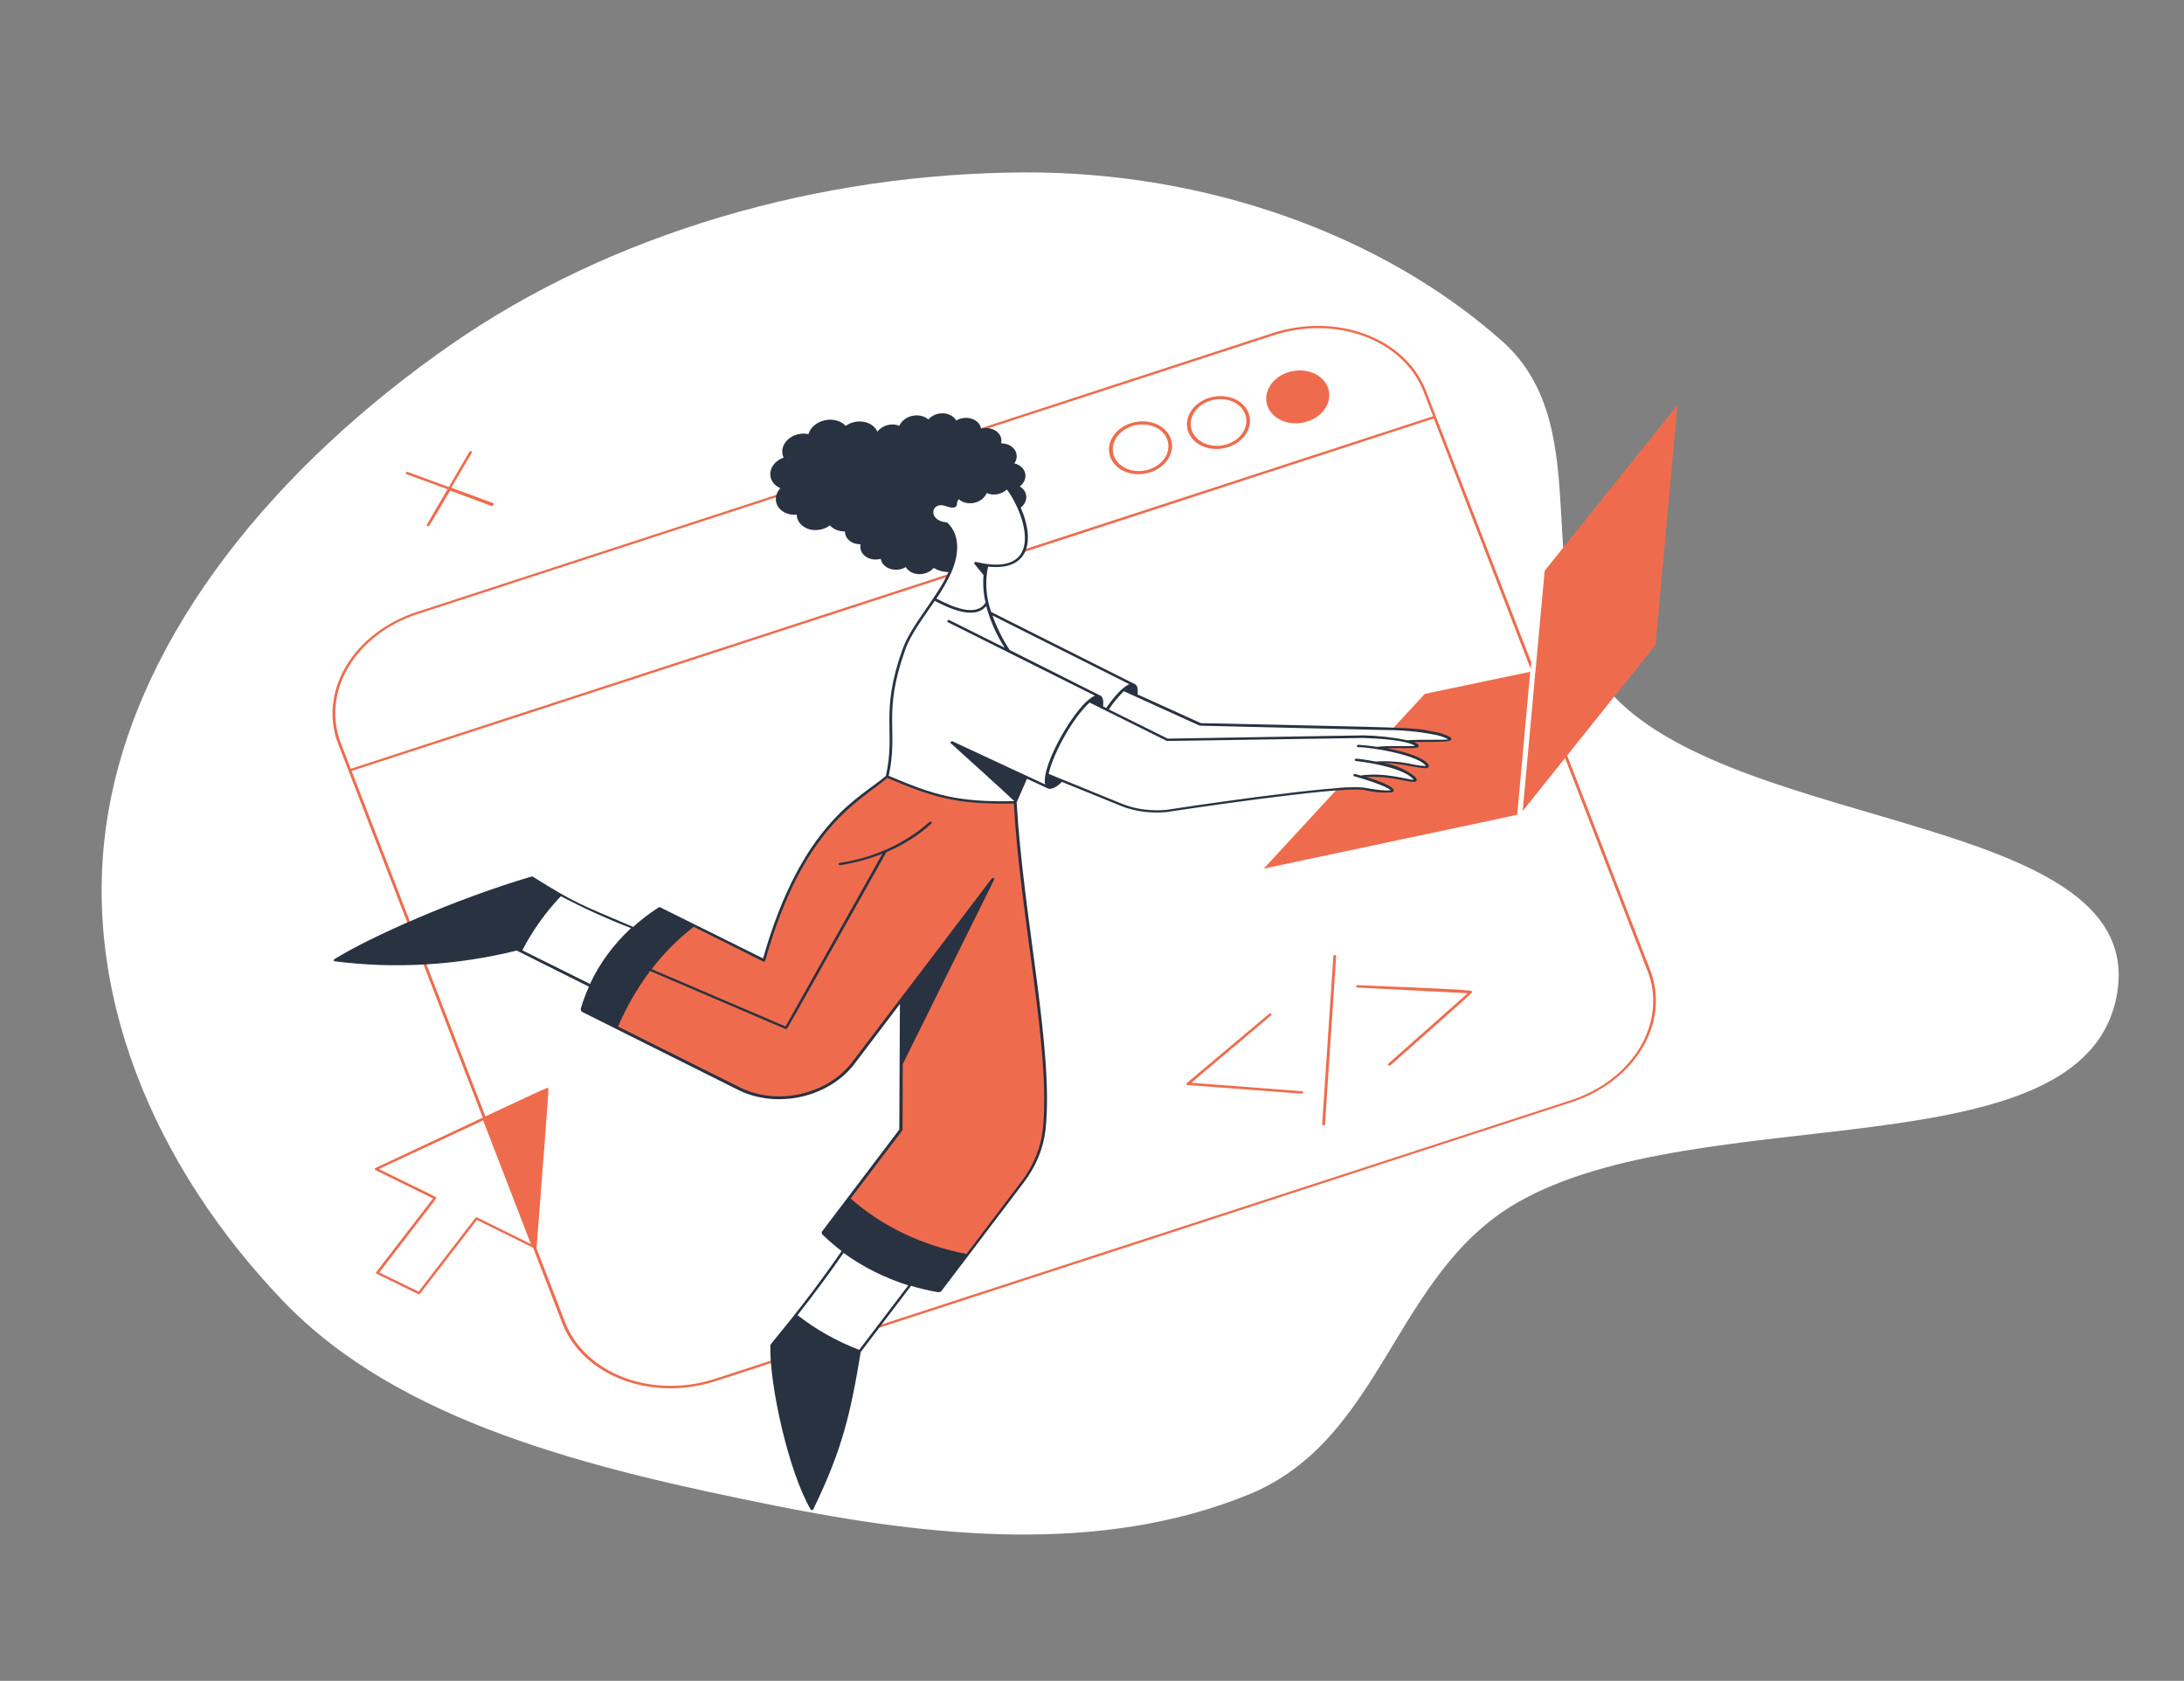 <svg width="781" height="601" viewBox="0 0 781 601" fill="none" xmlns="http://www.w3.org/2000/svg">
<rect x="0" y="0" width="781" height="601" fill="#808080" stroke="none"/>
<path fill-rule="evenodd" clip-rule="evenodd" d="M366.41 61.652C431.389 61.406 494.323 83.907 537.191 122.003C573.387 154.171 544.132 213.837 576.747 248.579C623.277 298.144 769.079 291.426 756.922 356.064C744.892 420.024 608.316 392.241 542.63 429.975C498.153 455.526 494.834 514.663 446.52 534.381C393.255 556.12 332.45 549.426 277.101 538.346C211.042 525.121 142.87 508.609 101.31 465.272C55.008 416.991 27.727 353.422 38.817 289.874C50.072 225.382 99.239 166.434 160.967 123.431C218.798 83.142 293.309 61.93 366.41 61.652Z" fill="white"/>
<g clip-path="url(#clip0_124_40)">
<path d="M298.629 479.019L255.795 492.978C245.084 496.482 233.428 496.364 223.386 492.648C213.344 488.932 205.737 481.923 202.233 473.158L125.746 275.651L339.33 206.098C339.44 206.045 339.526 205.962 339.573 205.864C339.619 205.766 339.622 205.659 339.582 205.564C339.541 205.468 339.46 205.391 339.353 205.345C339.246 205.3 339.12 205.29 338.999 205.317L125.445 274.887L121.994 265.967C118.493 257.192 119.393 247.378 124.493 238.684C129.594 229.991 138.479 223.128 149.194 219.605L455.29 119.937C460.596 118.179 466.197 117.296 471.77 117.339C477.343 117.381 482.779 118.35 487.765 120.187C492.751 122.025 497.19 124.696 500.826 128.047C504.462 131.399 507.224 135.364 508.954 139.716L512.493 148.825L366.091 196.507C365.957 196.531 365.837 196.598 365.756 196.693C365.675 196.789 365.641 196.905 365.661 197.015C365.681 197.126 365.753 197.223 365.861 197.285C365.97 197.346 366.106 197.367 366.24 197.344C366.505 197.296 366.877 197.23 512.718 149.625L547.376 239.164L547.595 236.855L509.764 139.344C506.174 130.383 498.382 123.222 488.104 119.436C477.827 115.65 465.904 115.55 454.959 119.156L148.898 218.863C137.941 222.469 128.855 229.484 123.631 238.372C118.408 247.26 117.474 257.294 121.035 266.274L201.225 473.497C204.812 482.468 212.599 489.643 222.877 493.448C233.154 497.253 245.084 497.378 256.05 493.795L298.884 479.836C299.016 479.801 299.129 479.724 299.198 479.622C299.267 479.52 299.287 479.402 299.253 479.294C299.219 479.185 299.135 479.095 299.018 479.044C298.9 478.992 298.761 478.984 298.629 479.019V479.019Z" fill="#EE6C4D"/>
<path d="M590.053 346.663L549.017 240.688L548.798 242.998L589.11 347.059C592.585 355.831 591.669 365.633 586.562 374.313C581.456 382.993 572.576 389.843 561.871 393.359L313.905 474.022C313.797 474.074 313.713 474.155 313.666 474.25C313.62 474.346 313.614 474.451 313.651 474.545C313.687 474.639 313.764 474.717 313.866 474.765C313.968 474.813 314.09 474.828 314.209 474.808L562.182 394.03C573.124 390.422 582.198 383.413 587.42 374.537C592.643 365.661 593.59 355.639 590.053 346.663V346.663Z" fill="#EE6C4D"/>
<path d="M542.577 291.154L547.203 240.194L509.511 248.103L497.748 260.829C502.659 260.818 507.517 261.292 512.221 262.242C514.2 262.566 516.073 263.185 517.752 264.07C520.172 265.659 508.597 264.819 503.04 265.311C504.211 265.618 505.314 266.063 506.317 266.634C507.96 267.703 501.667 266.987 496.09 267.211C495.02 267.174 493.938 267.291 492.89 267.555C498.55 268.565 507.312 270.838 509.76 273.353C512.716 276.413 499.54 271.658 491.777 272.84C497.026 273.855 502.811 275.411 505.286 278.08C508.647 281.567 497.851 276.024 486.483 277.735C498.255 281.219 504.176 284.772 487.798 282.042C484.798 281.49 481.674 281.379 478.561 281.715L451.917 310.585C549.394 289.892 542.548 291.454 542.577 291.154Z" fill="#EE6C4D"/>
<path d="M552.367 204.102L544.507 289.992L592.021 230.604L599.873 144.829L552.367 204.102Z" fill="#EE6C4D"/>
<path d="M305.176 380.217C300.847 385.893 294.119 390.046 286.466 391.765C278.813 393.485 270.857 392.631 264.339 389.391L208.031 361.229C211.744 346.889 221.618 333.874 235.727 324.725L273.174 343.447C287.252 292.481 310.528 284.556 317.258 277.724C334.363 285.001 342.439 287.42 363.068 286.939C365.34 328.629 376.405 375.539 373.435 403.793C372.72 410.443 370.057 416.949 365.682 422.728L336.124 461.7C319.465 458.91 304.698 451.585 294.048 440.829L322.102 404.033L322.25 357.619C376.314 286.39 358.579 309.742 305.176 380.217Z" fill="#EE6C4D"/>
<path d="M518.501 263.505C516.73 262.589 514.762 261.949 512.684 261.615C505.107 259.993 503.555 260.202 429.42 258.564L406.795 248.298C407.042 246.143 406.647 244.851 405.597 244.493C405.304 244.387 406.862 245.13 354.445 218.817C352.592 213.637 352.204 208.091 353.312 202.603C368.256 204.204 370.128 193.176 365.01 181.51C365.663 180.995 366.18 180.371 366.524 179.684C366.867 178.998 367.029 178.266 366.997 177.541C366.965 176.816 366.74 176.117 366.339 175.494C365.937 174.872 365.369 174.341 364.676 173.941C365.457 173.335 366.046 172.577 366.384 171.743C366.722 170.91 366.796 170.03 366.6 169.194C366.404 168.358 365.944 167.595 365.267 166.982C364.589 166.369 363.719 165.928 362.743 165.703C363.261 164.948 363.546 164.105 363.571 163.257C363.595 162.41 363.358 161.585 362.883 160.864C362.407 160.143 361.709 159.55 360.856 159.141C360.003 158.733 359.024 158.523 358.014 158.532C358.196 157.718 358.133 156.891 357.831 156.128C357.528 155.366 356.996 154.692 356.283 154.17C355.57 153.648 354.7 153.294 353.752 153.14C352.804 152.987 351.81 153.04 350.861 153.293C350.721 152.493 350.342 151.749 349.759 151.127C349.176 150.505 348.407 150.026 347.522 149.733C346.637 149.44 345.664 149.342 344.691 149.449C343.718 149.555 342.776 149.862 341.951 150.342C341.525 149.6 340.87 148.975 340.05 148.528C339.23 148.081 338.272 147.826 337.269 147.789C336.266 147.751 335.251 147.932 334.322 148.313C333.393 148.695 332.582 149.265 331.966 149.968C331.25 149.351 330.345 148.91 329.336 148.687C328.328 148.464 327.25 148.468 326.209 148.697C325.167 148.927 324.196 149.374 323.389 149.996C322.582 150.618 321.968 151.394 321.604 152.249C320.289 151.706 318.742 151.621 317.282 152.013C315.822 152.405 314.561 153.242 313.758 154.353C313.371 153.467 312.73 152.684 311.89 152.071C311.049 151.458 310.033 151.032 308.925 150.828C307.817 150.624 306.65 150.648 305.519 150.898C304.389 151.148 303.329 151.617 302.427 152.267C301.574 151.362 300.417 150.695 299.09 150.343C297.763 149.991 296.319 149.967 294.924 150.276C293.53 150.584 292.243 151.211 291.21 152.085C290.177 152.959 289.441 154.044 289.087 155.215C287.796 154.939 286.412 154.982 285.099 155.339C283.785 155.695 282.595 156.351 281.667 157.231C280.738 158.11 280.11 159.176 279.855 160.305C279.6 161.434 279.728 162.58 280.225 163.609C278.931 164.067 277.797 164.818 276.956 165.773C276.115 166.728 275.602 167.847 275.479 168.999C275.355 170.15 275.626 171.286 276.259 172.271C276.892 173.256 277.861 174.05 279.051 174.559C278.175 175.502 277.628 176.621 277.474 177.779C277.321 178.937 277.569 180.086 278.187 181.087C278.805 182.088 279.768 182.898 280.96 183.419C282.151 183.941 283.52 184.152 284.901 184.027C284.929 185.165 285.342 186.251 286.093 187.16C286.844 188.07 287.902 188.764 289.143 189.163C290.385 189.562 291.76 189.649 293.108 189.414C294.456 189.179 295.722 188.632 296.759 187.836C297.375 188.534 298.181 189.093 299.118 189.473C300.054 189.853 301.096 190.042 302.163 190.028C302.162 191.288 302.742 192.469 303.782 193.324C304.822 194.179 306.243 194.641 307.748 194.616C307.576 195.432 307.649 196.257 307.959 197.016C308.27 197.775 308.808 198.445 309.524 198.963C310.241 199.481 311.113 199.831 312.06 199.982C313.008 200.132 314.002 200.078 314.95 199.824C315.093 200.627 315.477 201.374 316.065 201.997C316.653 202.62 317.427 203.099 318.318 203.391C319.208 203.683 320.186 203.779 321.164 203.67C322.141 203.561 323.086 203.25 323.913 202.765C324.344 203.508 325.005 204.132 325.831 204.575C326.658 205.018 327.622 205.266 328.629 205.294C329.636 205.323 330.652 205.131 331.578 204.737C332.503 204.343 333.307 203.761 333.909 203.047C335.403 204.005 337.25 204.525 339.188 204.534C335.021 213.906 325.921 223.273 322.757 232.126C314.525 255.143 320.406 261.245 316.797 277.443C307.82 285.198 286.818 293.739 272.873 342.684L236.113 324.429C235.997 324.371 235.857 324.353 235.72 324.377C235.583 324.402 235.458 324.467 235.369 324.561C232.168 326.635 229.175 328.932 226.426 331.426C207.71 323.414 206.327 323.343 190.54 313.469C190.476 313.426 190.398 313.398 190.315 313.389C190.232 313.38 190.146 313.39 190.065 313.417C162.938 321.416 132.341 335.007 119.565 342.964C119.476 343.008 119.404 343.073 119.358 343.15C119.313 343.227 119.296 343.313 119.311 343.395C119.325 343.477 119.37 343.552 119.44 343.609C119.509 343.666 119.6 343.702 119.698 343.712C141.143 346.501 163.376 345.192 184.776 339.882L210.613 352.799C209.454 355.334 208.487 357.919 207.716 360.536C207.631 360.805 207.648 361.084 207.766 361.333C207.884 361.581 208.097 361.786 208.373 361.918L264.014 389.722C270.642 393.026 278.739 393.901 286.528 392.152C294.317 390.404 301.163 386.177 305.564 380.397L321.809 358.992L321.585 403.898L294.071 440.189C293.917 440.385 293.839 440.614 293.85 440.842C293.861 441.069 293.959 441.282 294.131 441.45C296.271 443.521 298.551 445.487 300.961 447.337C286.728 468.043 275.495 480.356 275.472 480.996C275.106 495.253 282.036 526.325 289.902 539.725C289.943 539.796 290.008 539.854 290.09 539.893C290.172 539.932 290.266 539.95 290.363 539.944C290.46 539.939 290.554 539.911 290.636 539.863C290.718 539.815 290.783 539.75 290.824 539.674C301.248 518.196 304.14 505.509 307.797 483.422L325.781 459.777C328.91 460.704 332.119 461.458 335.39 462.035C335.632 462.072 335.888 462.046 336.122 461.96C336.356 461.873 336.558 461.731 336.701 461.551L366.085 422.838C370.508 417.001 373.198 410.427 373.913 403.707C376.857 375.617 365.933 328.114 363.553 286.897L367.255 278.448L374.782 281.941C375.955 282.526 378.457 281.035 379.702 279.564L401.144 288.27C406.079 290.171 411.619 290.891 417.188 290.356C417.799 290.247 478.891 280.953 487.652 282.454C490.789 283.192 494.081 283.494 497.401 283.348C498.171 283.21 498.261 282.944 498.362 282.745C498.89 281.401 493.011 279.159 488.561 277.864C498.126 277.11 505.502 280.675 506.526 279.198C506.885 278.748 506.342 278.164 505.922 277.649C502.901 275.231 499.127 273.557 494.974 272.791C501.016 272.871 508.132 274.983 510.151 274.623C510.974 274.476 511.384 273.858 510.449 272.912C507.932 270.319 501.463 268.613 495.932 267.557C500.15 267.394 504.747 267.664 506.366 267.374C507.508 267.171 507.642 266.534 506.895 266.031C506.478 265.768 506.034 265.536 505.565 265.338C509.761 265.202 515.496 265.404 517.674 265.015C519.226 264.806 519.309 264.042 518.501 263.505ZM403.87 244.643C400.926 245.804 397.232 250.755 395.574 253.14L394.462 252.589C394.419 252.347 395.058 249.167 393.229 248.586L361.059 232.418C358.504 228.515 356.446 224.379 354.915 220.073L403.87 244.643ZM340.019 205.044C342.856 198.816 343.647 191.568 338.818 186.913C338.783 186.875 338.739 186.844 338.688 186.821C338.637 186.799 338.58 186.787 338.521 186.784C331.447 186.14 333.057 179.177 337.995 180.906C339.753 181.546 342.004 182.03 342.2 180.36C342.16 179.708 342.391 179.049 342.854 178.495C343.529 179.11 344.398 179.553 345.373 179.781C346.348 180.008 347.394 180.01 348.406 179.788C349.418 179.566 350.359 179.127 351.134 178.516C351.91 177.905 352.492 177.142 352.822 176.307C353.971 176.807 355.316 176.952 356.635 176.717C357.953 176.481 359.165 175.88 360.071 175.013C364.437 180.909 369.483 193.245 364.343 198.999C361.591 202.011 356.449 202.679 349.015 200.941C348.669 200.844 348.059 201.111 348.625 201.828C349.191 202.544 349.853 203.334 351.715 205.636C351.43 208.941 351.676 212.235 352.444 215.428C349.288 220.782 340.632 217.105 334.877 214.023C336.849 211.128 338.568 208.126 340.019 205.044V205.044ZM186.789 339.796C190.327 332.901 194.959 326.389 200.551 320.446C208.602 324.687 216.985 328.498 225.654 331.859C219.336 337.743 214.356 344.522 210.987 351.824L186.789 339.796ZM307.25 482.657C299.12 479.521 291.686 475.336 285.202 470.245C291.3 462.481 296.882 454.9 301.652 447.986C308.461 452.951 316.281 456.88 324.793 459.613L307.25 482.657ZM372.926 403.702C372.233 410.278 369.614 416.713 365.301 422.433L345.617 448.38C329.609 445.265 315.258 438.388 304.188 428.529C323.717 402.791 322.756 404.166 322.744 403.941L322.816 380.496L355.529 314.464C355.562 314.368 355.554 314.267 355.508 314.18C355.463 314.092 355.381 314.022 355.277 313.982C355.174 313.942 355.054 313.934 354.939 313.959C354.824 313.985 354.721 314.042 354.646 314.122L304.718 379.799C300.461 385.381 293.845 389.464 286.319 391.152C278.792 392.841 270.969 391.997 264.564 388.806L221.017 367.063C223.975 360.148 227.814 353.477 232.463 347.173C284.424 369.39 280.949 368.034 281.215 367.987C281.481 367.94 280.92 368.948 316.988 304.678C323.035 302.132 328.511 298.656 333.113 294.443C333.191 294.356 333.23 294.249 333.221 294.144C333.213 294.039 333.158 293.943 333.068 293.875C332.977 293.806 332.857 293.77 332.731 293.773C332.605 293.776 332.481 293.819 332.385 293.892C323.763 301.585 312.452 306.745 300.327 308.515C300.193 308.539 300.073 308.606 299.992 308.701C299.912 308.797 299.877 308.912 299.897 309.023C299.917 309.134 299.989 309.231 300.098 309.293C300.206 309.354 300.342 309.375 300.476 309.351C305.65 308.523 310.718 307.145 315.556 305.252L280.906 367.02L233.033 346.526C237.248 340.975 242.304 335.879 248.063 331.378L272.933 343.786C272.999 343.813 273.073 343.827 273.149 343.826C273.225 343.825 273.301 343.809 273.371 343.778C273.44 343.748 273.501 343.705 273.549 343.653C273.597 343.6 273.629 343.54 273.645 343.477C287.278 295.087 307.66 286.453 317.306 278.147C333.696 285.098 342.026 287.72 362.557 287.302C364.858 328.692 375.851 375.66 372.926 403.702V403.702ZM373.756 280.489L340.683 265.096C340.579 265.049 340.456 265.037 340.336 265.06C340.216 265.084 340.108 265.142 340.03 265.224C339.952 265.307 339.91 265.408 339.911 265.509C339.913 265.611 339.958 265.706 340.038 265.778C361.058 284.732 362.708 286.458 362.708 286.458C342.318 286.896 334.075 284.303 317.803 277.399C321.381 261.026 315.524 255.214 323.7 232.343C325.73 226.668 330.198 220.83 334.282 214.833C339.915 217.846 348.639 221.602 352.672 216.704C354.084 221.919 356.29 226.919 359.239 231.585L339.541 221.75C338.997 221.461 338.442 222.196 338.987 222.485L391.559 248.748C384.882 251.415 372.129 273.968 373.756 280.489V280.489ZM506.047 266.659C504.268 266.977 496.617 266.481 492.417 267.049C490.217 266.697 487.987 266.451 485.737 266.312C485.609 266.321 485.487 266.37 485.395 266.449C485.303 266.527 485.247 266.631 485.239 266.738C485.23 266.844 485.27 266.948 485.349 267.027C485.429 267.105 485.543 267.154 485.669 267.164C490.625 267.142 507.505 270.077 509.911 273.894C508.273 273.824 506.658 273.618 505.089 273.279C500.836 272.335 496.378 272.003 491.899 272.296C488.747 271.678 486.026 271.323 484.974 271.261C484.855 271.266 484.739 271.305 484.646 271.372C484.553 271.438 484.489 271.529 484.464 271.628C484.439 271.726 484.456 271.827 484.511 271.912C484.566 271.997 484.656 272.061 484.766 272.093C490.355 272.708 502.743 274.878 505.533 278.853C503.296 278.753 495.086 276.041 486.541 277.294L484.662 276.744C484.536 276.709 484.396 276.719 484.271 276.771C484.147 276.823 484.049 276.913 483.999 277.021C483.95 277.129 483.952 277.247 484.006 277.348C484.06 277.449 484.161 277.525 484.287 277.56C492.48 279.867 496.778 281.847 497.313 282.546C496.888 282.622 495.082 282.944 487.894 281.662C478.966 280.145 419.582 289.179 417.104 289.576C411.72 290.083 406.366 289.385 401.592 287.554L375 276.703C376.663 269.117 383.945 256.306 389.639 251.202L417.143 264.865C417.444 265.016 414.968 264.958 487.603 263.867C492.734 264.063 502.493 264.547 506.047 266.659V266.659ZM503.34 264.69C498.253 263.65 493.015 263.063 487.712 262.939L417.583 264.106L396.545 253.67C398.043 251.356 399.832 249.171 401.879 247.155L429.034 259.473C429.034 259.473 492.508 260.948 495.813 261.039C501.477 261.037 507.083 261.559 512.53 262.596C514.464 262.904 516.295 263.499 517.94 264.355C516.138 264.699 507.55 264.325 503.34 264.69V264.69Z" fill="#293241"/>
<path d="M409.479 169.349C407.352 169.725 405.18 169.59 403.22 168.959C401.26 168.328 399.593 167.227 398.417 165.786C397.24 164.345 396.602 162.625 396.579 160.827C396.555 159.029 397.147 157.23 398.283 155.64C399.42 154.051 401.055 152.738 402.995 151.856C404.936 150.974 407.1 150.561 409.234 150.664C411.367 150.767 413.381 151.382 415.038 152.438C416.695 153.493 417.925 154.944 418.584 156.62C419.086 157.898 419.242 159.271 419.042 160.643C418.841 162.015 418.288 163.354 417.421 164.565C416.554 165.777 415.395 166.833 414.023 167.659C412.652 168.485 411.101 169.062 409.479 169.349V169.349ZM399.02 156.775C398.274 158.035 397.898 159.41 397.927 160.779C397.955 162.147 398.386 163.466 399.182 164.619C399.979 165.772 401.115 166.724 402.492 167.39C403.868 168.056 405.442 168.415 407.073 168.437C408.705 168.459 410.344 168.142 411.846 167.514C413.348 166.886 414.666 165.967 415.684 164.838C416.702 163.709 417.388 162.405 417.682 161.041C417.975 159.678 417.867 158.296 417.367 157.019C416.758 155.483 415.605 154.163 414.055 153.227C412.505 152.291 410.627 151.781 408.66 151.763C406.693 151.744 404.725 152.217 403.006 153.122C401.287 154.027 399.895 155.323 399.005 156.846L399.02 156.775Z" fill="#EE6C4D"/>
<path d="M437.356 160.331C435.229 160.707 433.057 160.572 431.097 159.941C429.137 159.31 427.47 158.209 426.293 156.768C425.117 155.327 424.479 153.606 424.455 151.809C424.432 150.011 425.023 148.212 426.16 146.622C427.297 145.033 428.932 143.72 430.872 142.838C432.812 141.956 434.977 141.543 437.11 141.646C439.244 141.749 441.258 142.364 442.915 143.419C444.571 144.475 445.802 145.926 446.461 147.602C446.968 148.88 447.128 150.253 446.929 151.627C446.73 153 446.178 154.34 445.31 155.553C444.443 156.766 443.281 157.822 441.907 158.647C440.533 159.472 438.98 160.047 437.356 160.331V160.331ZM426.897 147.757C426.151 149.017 425.775 150.392 425.803 151.76C425.832 153.129 426.263 154.448 427.059 155.601C427.855 156.754 428.992 157.705 430.368 158.371C431.745 159.037 433.318 159.397 434.95 159.419C436.582 159.441 438.221 159.124 439.723 158.496C441.225 157.868 442.543 156.949 443.561 155.82C444.579 154.691 445.265 153.387 445.558 152.023C445.852 150.66 445.744 149.278 445.244 148.001C444.646 146.457 443.501 145.128 441.954 144.183C440.407 143.238 438.529 142.719 436.559 142.694C434.588 142.668 432.615 143.136 430.89 144.039C429.164 144.941 427.765 146.237 426.87 147.762L426.897 147.757Z" fill="#EE6C4D"/>
<path d="M474.804 138.433C474.122 136.694 472.827 135.198 471.081 134.133C469.335 133.069 467.217 132.484 464.995 132.453C462.773 132.422 460.547 132.946 458.597 133.959C456.648 134.972 455.063 136.428 454.043 138.143C453.023 139.858 452.614 141.755 452.867 143.595C453.121 145.435 454.025 147.134 455.466 148.478C456.907 149.823 458.821 150.751 460.964 151.147C463.107 151.543 465.385 151.388 467.508 150.702C468.92 150.249 470.23 149.571 471.362 148.708C472.494 147.846 473.426 146.814 474.104 145.674C474.782 144.534 475.193 143.307 475.313 142.065C475.433 140.822 475.26 139.588 474.804 138.433V138.433Z" fill="#EE6C4D"/>
<path d="M176.021 179.759L161.363 174.383L168.771 161.821C168.804 161.725 168.797 161.625 168.751 161.537C168.705 161.45 168.623 161.38 168.52 161.34C168.416 161.3 168.297 161.292 168.182 161.317C168.067 161.343 167.963 161.4 167.888 161.48L160.5 174.151L145.843 168.776C145.253 168.54 144.79 169.327 145.38 169.562L160.033 174.916L152.645 187.588C152.603 187.659 152.584 187.737 152.59 187.814C152.597 187.891 152.628 187.963 152.681 188.024C152.734 188.084 152.807 188.131 152.891 188.157C152.976 188.184 153.069 188.191 153.161 188.177C153.559 188.106 153.046 188.765 160.974 175.429C176.408 181.166 175.647 180.893 175.806 180.864C175.98 180.879 176.157 180.834 176.3 180.74C176.442 180.647 176.538 180.512 176.567 180.365C176.595 180.219 176.554 180.073 176.451 179.959C176.349 179.845 176.194 179.773 176.021 179.759V179.759Z" fill="#EE6C4D"/>
<path d="M195.919 389.071C195.53 388.891 199.644 386.908 134.257 417.63C134.18 417.67 134.115 417.725 134.069 417.79C134.023 417.856 133.997 417.929 133.994 418.002C133.99 418.076 134.009 418.148 134.05 418.211C134.09 418.274 134.15 418.327 134.223 418.363L154.854 428.508L134.553 454.837C134.512 454.885 134.483 454.938 134.467 454.993C134.45 455.049 134.446 455.106 134.456 455.161C134.466 455.216 134.489 455.269 134.524 455.315C134.559 455.362 134.604 455.401 134.659 455.432C150.62 463.208 149.68 462.854 149.893 462.816C150.105 462.778 148.838 464.435 170.526 436.2L191.103 446.354C191.177 446.39 191.262 446.409 191.35 446.408C191.438 446.407 191.526 446.387 191.605 446.35C191.684 446.314 191.751 446.261 191.801 446.197C191.85 446.133 191.88 446.061 191.887 445.987C196.55 385.689 196.285 389.279 195.919 389.071ZM169.991 435.501L149.69 461.831L135.647 454.983C157.49 426.539 156.081 428.629 155.984 428.238C155.887 427.847 157.156 428.665 135.501 417.999L172.765 400.607L189.842 444.809L170.673 435.334C170.561 435.285 170.428 435.274 170.301 435.306C170.174 435.337 170.063 435.407 169.991 435.501V435.501Z" fill="#EE6C4D"/>
<path d="M465.551 391.004C465.286 391.051 465.312 391.047 424.568 387.966C424.478 387.947 424.398 387.906 424.337 387.849C424.276 387.791 424.236 387.72 424.222 387.642C424.208 387.564 424.221 387.484 424.258 387.409C424.296 387.334 424.357 387.268 424.435 387.218L453.915 362.429C454.016 362.369 454.137 362.339 454.256 362.346C454.375 362.352 454.485 362.394 454.566 362.464C454.647 362.533 454.695 362.626 454.7 362.727C454.705 362.827 454.667 362.928 454.594 363.011L426.01 387.141L465.543 390.188C465.607 390.184 465.671 390.191 465.73 390.207C465.789 390.224 465.844 390.251 465.889 390.286C465.935 390.321 465.971 390.364 465.996 390.412C466.021 390.46 466.034 390.512 466.035 390.566C466.036 390.619 466.023 390.673 465.999 390.724C465.975 390.775 465.94 390.822 465.895 390.863C465.85 390.904 465.797 390.937 465.738 390.961C465.679 390.985 465.615 391 465.551 391.004Z" fill="#EE6C4D"/>
<path d="M496.449 380.334L524.845 355.148L485.462 353.096C485.387 353.104 485.312 353.098 485.243 353.079C485.173 353.059 485.111 353.027 485.06 352.984C485.008 352.941 484.97 352.889 484.947 352.83C484.924 352.772 484.916 352.709 484.926 352.647C484.935 352.584 484.961 352.523 485 352.468C485.04 352.413 485.094 352.365 485.157 352.327C485.22 352.29 485.291 352.265 485.365 352.252C485.44 352.24 485.515 352.242 485.586 352.257C515.114 353.434 523.281 353.906 525.527 354.209C526.538 354.346 526.808 354.48 525.974 355.332C524.41 356.86 518.537 362.041 497.235 380.898C497.139 380.99 497.005 381.049 496.863 381.062C496.722 381.074 496.584 381.039 496.479 380.964C496.375 380.89 496.314 380.781 496.308 380.663C496.302 380.545 496.353 380.427 496.449 380.334V380.334Z" fill="#EE6C4D"/>
<path d="M472.804 402.038L476.806 341.881C476.813 341.768 476.872 341.66 476.97 341.579C477.068 341.498 477.198 341.45 477.332 341.446C477.468 341.449 477.595 341.496 477.686 341.576C477.777 341.657 477.825 341.766 477.82 341.881L473.818 402.039C473.799 402.145 473.732 402.245 473.633 402.317C473.533 402.389 473.408 402.429 473.28 402.429C473.153 402.429 473.033 402.389 472.945 402.316C472.857 402.244 472.807 402.145 472.804 402.038Z" fill="#EE6C4D"/>
</g>
<defs>
<clipPath id="clip0_124_40">
<rect width="539.517" height="447.044" fill="white" transform="matrix(0.984 -0.176 0.175 0.985 67.344 152.477)"/>
</clipPath>
</defs>
</svg>
